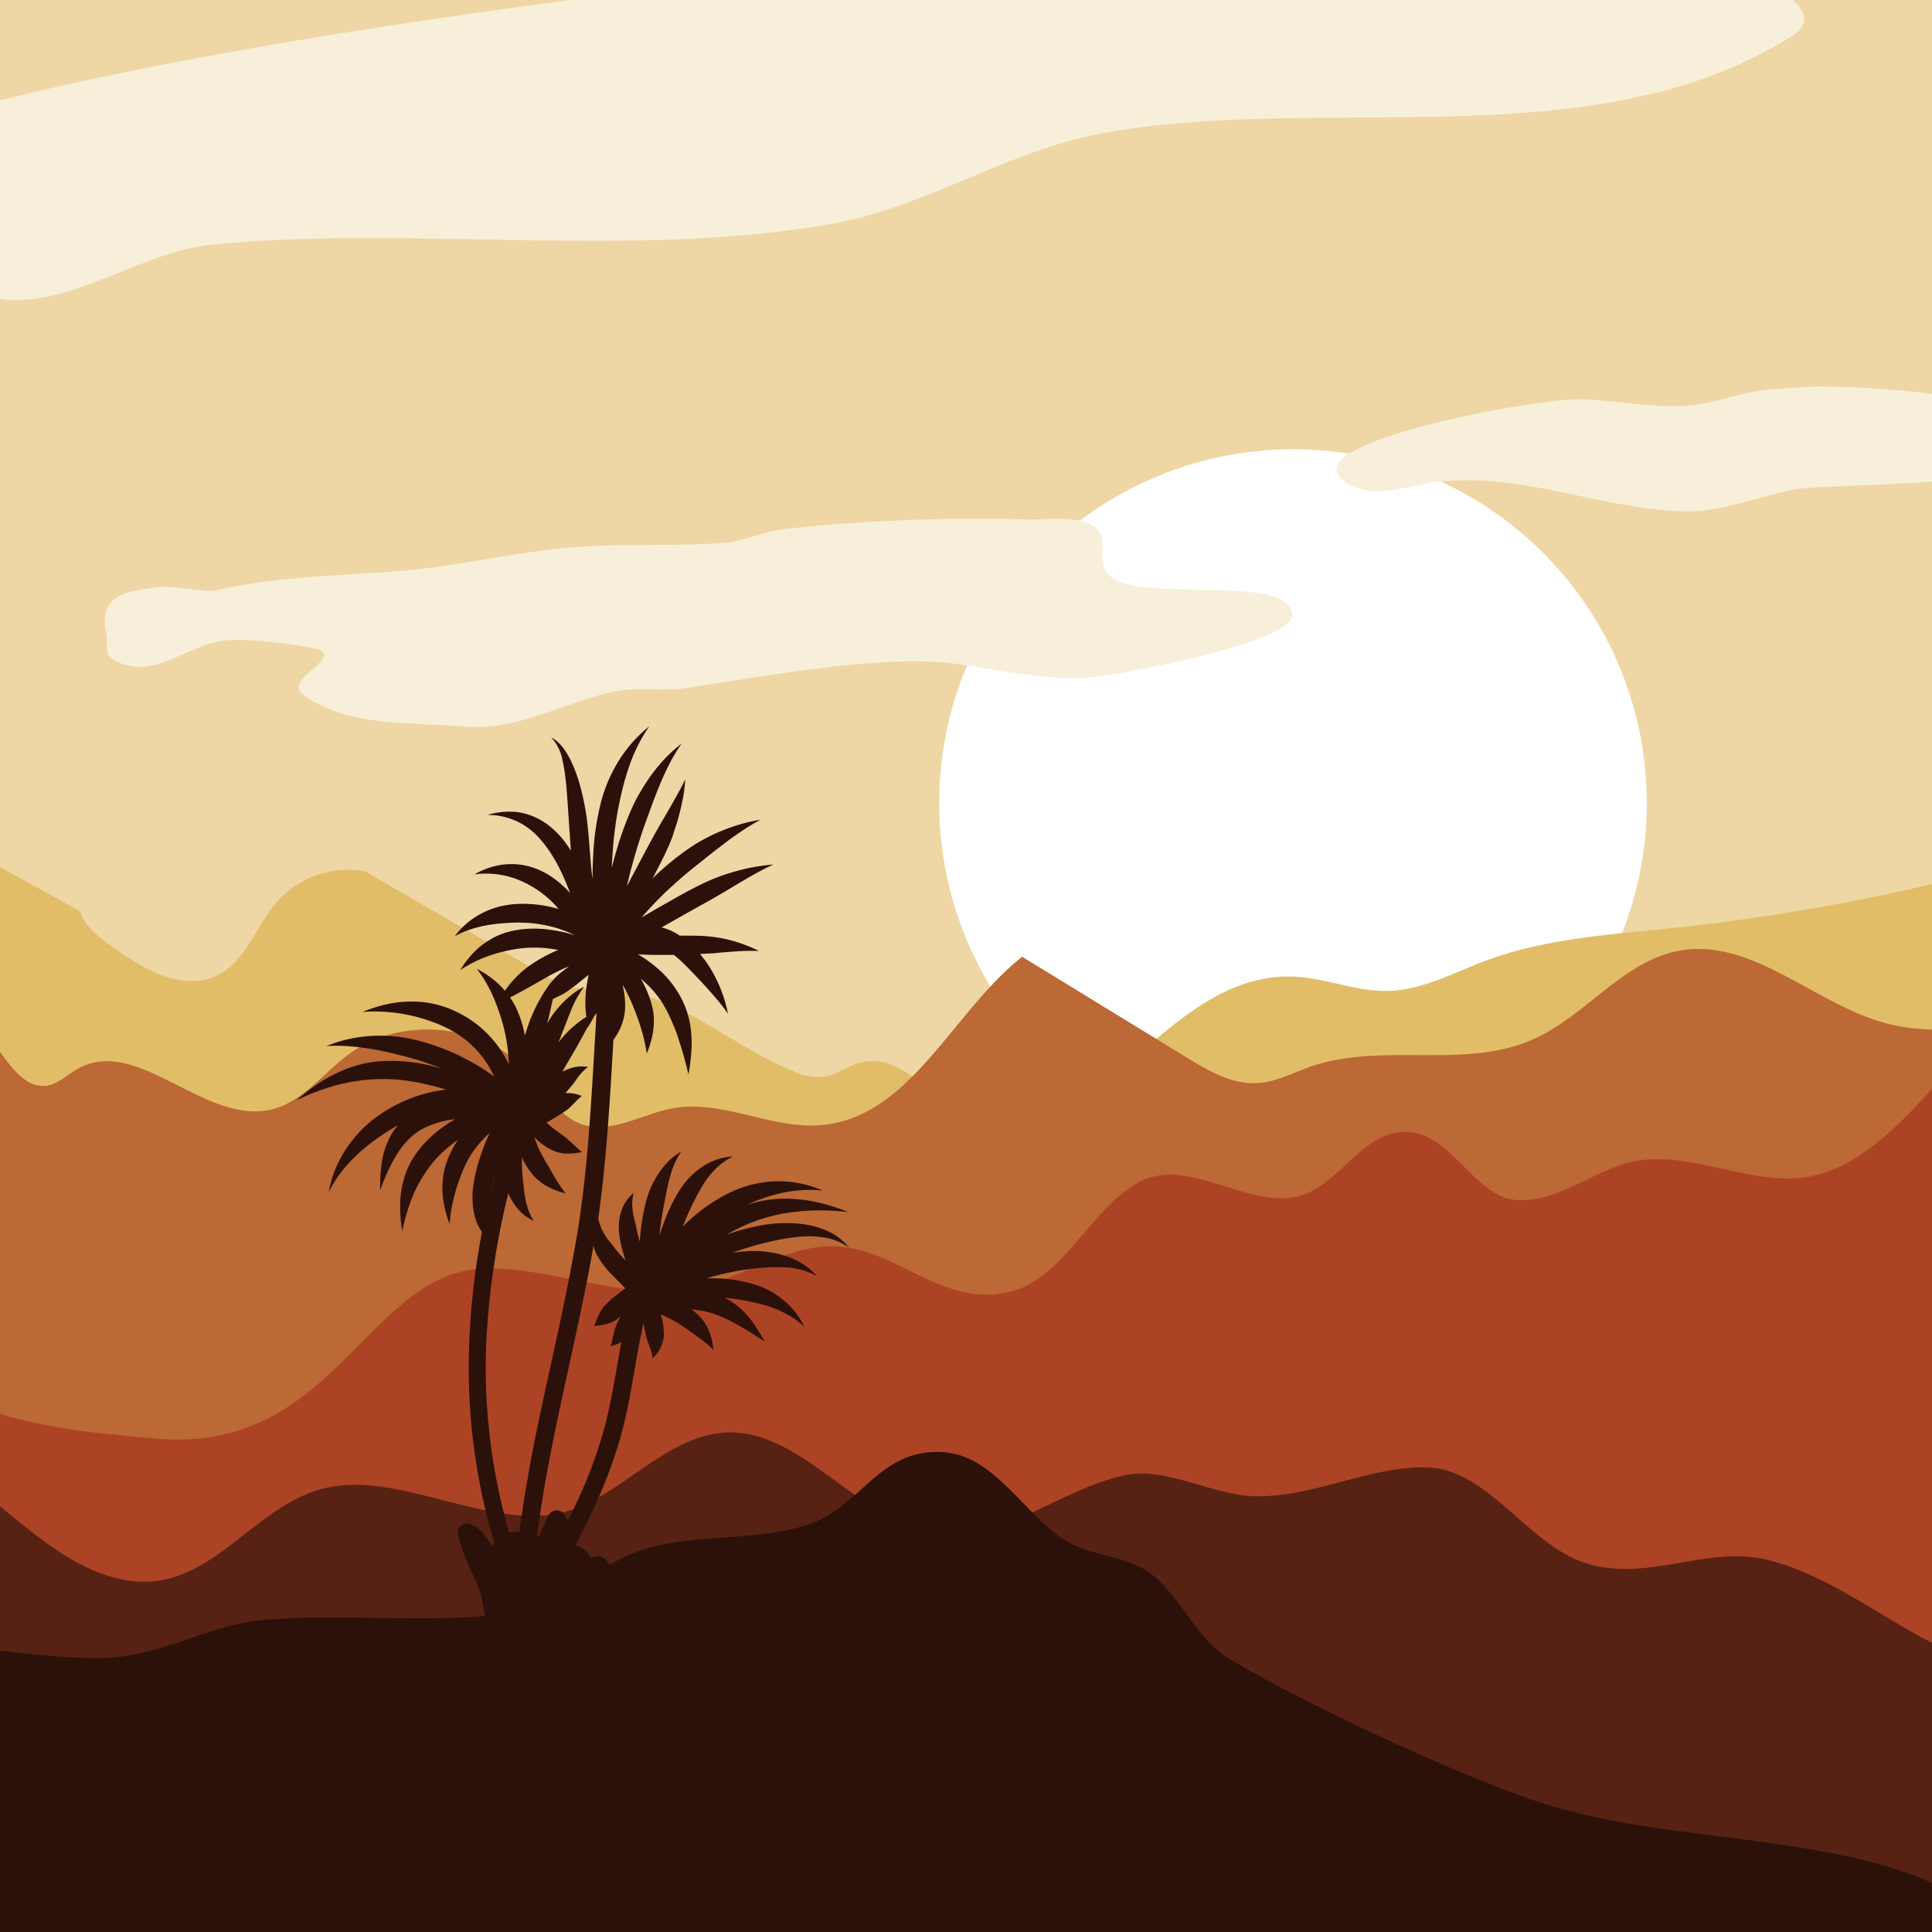 <svg xmlns="http://www.w3.org/2000/svg" viewBox="0 0 400 400"><defs><style>.cls-1{fill:#eed7a4;}.cls-2{fill:#fff;}.cls-3{fill:#e2bd68;}.cls-4{fill:#bc6935;}.cls-5{fill:#ad4325;}.cls-5,.cls-6,.cls-7,.cls-8{fill-rule:evenodd;}.cls-6{fill:#572213;}.cls-7{fill:#f8efdb;}.cls-8{fill:#2b1109;}</style></defs><g id="Layer_2" data-name="Layer 2"><g id="_ÎÓÈ_1" data-name="—ÎÓÈ_1"><g id="pre-made_18" data-name="pre-made 18"><rect class="cls-1" width="400" height="400"/><circle class="cls-2" cx="267.71" cy="166.26" r="73.26" transform="translate(-21.75 41.66) rotate(-8.55)"/><path class="cls-3" d="M400,183.05a438.14,438.14,0,0,1-54.21,9.14c-12.85,1.35-26,2.17-38.07,6.67-6.69,2.49-13.21,6.13-20.36,6.3-6.54.16-12.82-2.65-19.36-2.95-18.25-.86-31.12,16.64-45.77,27.56-4.25,3.16-9.3,6-14.56,5.3-11.45-1.42-18.76-18.17-29.84-15-2.58.75-4.81,2.57-7.47,2.91a12.17,12.17,0,0,1-6-1.16c-12.87-5.16-23.79-16-37.62-16.93-3-.19-6,.09-8.81-.67a24.78,24.78,0,0,1-6-2.8l-36.33-21a19.58,19.58,0,0,0-18,6C53.07,191.47,51,199.07,44.88,202c-7.1,3.41-15.25-1.39-21.65-6-2.74-2-5.64-4.15-6.72-7.35L0,179.5V400H400Z"/><path class="cls-4" d="M400,213.14a39.68,39.68,0,0,1-9.23-1.2c-15-3.88-27.89-17.89-43.12-15.1C336,199,328.3,210.33,317.46,215.17c-14.23,6.36-31.37.54-46.1,5.65-3.6,1.25-7.07,3.16-10.87,3.42-5.34.37-10.3-2.53-14.86-5.33l-34-20.82c-14.51,11.47-23.08,33.18-41.5,34.84-10.35.93-20.55-5.33-30.78-3.48-6.42,1.16-12.82,5.46-19,3.27-4.72-1.69-7.31-6.6-10.61-10.38-9.07-10.37-26.29-12.28-37.41-4.15-5.38,3.94-9.63,9.94-16.1,11.51-13.79,3.34-27.78-15.39-40.13-8.42-2.14,1.2-4,3.14-6.41,3.49-4.19.6-7.2-3.56-9.73-7.06V400H400Z"/><path class="cls-5" d="M376,243.3c-12.06,3-24.29-4.76-36.41-3.07-8.84,1.23-16.29,8.73-25.46,8.24-9.44-.51-14-15.66-24.87-14-8.3,1.28-12.9,12.07-21.52,13.42-10.27,1.61-22.32-8.3-31.79-3.2-10.67,5.74-15.73,20.69-27.85,23-13.41,2.5-22.14-8.85-34.71-9.62-11.2-.69-21.41,8.05-32.62,9.1-13.54,1.28-26.5-4.63-39.93-4.56-24.71.13-31.3,38.57-68.49,35.24C22,296.9,10.42,296,0,292.73V400H400V225.41C392.57,233.79,384.69,241.18,376,243.3Z"/><path class="cls-6" d="M400,340.14c-11.42-5.85-22.27-14.49-34.55-17.31s-24.44,4.87-37.24.78c-12-3.85-20.17-19.64-33-19.82-11.74-.17-23,6.1-35,6-9.09-.06-18.63-6.28-27.5-4.32-12.9,2.83-23.2,12.54-36.92,12-17.59-.7-29.81-23-47-20.75-13,1.68-22.38,15.71-35.44,17C98,315.17,81,304.31,66.48,308.3s-23.05,21.18-39.55,19C16.79,325.89,8.49,318.81,0,311.88V400H400Z"/><path class="cls-7" d="M225.07,108.26c-3.71-1.42-8.54-.61-12.4-.72a370,370,0,0,0-50.33,2c-4.27.45-8.19,2.55-12.48,2.86-11.09.79-22.4,0-33.44,1.12-10.41,1-20.65,3.46-31,4.44-15.13,1.44-26.32,1-41.65,4.46l-9.34-1c-7.7.73-14.41,1.38-12.35,10,.31,1.32-.44,3.92.84,4.78,8.06,5.45,15.48-2.58,23.27-3.56,4.7-.59,13.38.6,18.13,1.42,8.5,1.47-5.86,6.43-1.74,9.6,9,6.94,22.63,5.8,33.35,6.75,11.17,1,20.45-4.85,31-7.2,4.87-1.08,9.81,0,14.72-.73,15.62-2.24,41.44-7.22,56.53-5,8,1.19,16.69,2.91,24.75,2.95,7,0,44.15-7.29,44.55-12.86.65-9-30.57-2.69-37.46-8.12C226,116.31,231.06,110.56,225.07,108.26Z"/><path class="cls-7" d="M400,81.54A212.77,212.77,0,0,0,375.77,80l-10,.69c-5.66.57-11.14,3-16.78,3.34-7.1.39-14.29-1.08-21.37-1.35-8.82-.34-57.14,8.42-50.25,16,4.45,4.93,12.08,2.53,17.6,1.53,18.71-3.41,36.39,5.56,54.76,5.66,7,0,15.19-3.35,22.15-4.57,3.94-.68,16.63-.7,28.14-1.61Z"/><path class="cls-7" d="M0,20.79V61.87a14.33,14.33,0,0,0,2.29.27C16.2,62.6,29.84,52,44.16,50.6c41.78-4,87.57,3.14,128.6-4.38,19.34-3.55,36-15.06,55.55-18.65,44.55-8.17,99.08,5,139.44-18.15,2.17-1.24,6.5-3.19,5.65-6.29A6.39,6.39,0,0,0,371.09,0h-253C75.39,5.64,32.28,12.7,0,20.79Z"/><path class="cls-8" d="M400,389.88a43.8,43.8,0,0,0-4.42-1.86c-23.5-8.3-51.31-7.07-74.82-14.25-16.7-5.1-50.53-20.92-65.87-30.1-7.22-4.32-9.75-12-15.91-17.29-4.95-4.27-12.71-4-18.28-7.37-8.57-5.2-14.66-17.72-25.51-18.36-13.07-.77-16.74,11-27.33,14.79-11.63,4.18-25.87,1.55-37.37,6.39-8,3.38-14.51,10.55-23.39,11.93-17.93,2.79-35.23,0-53.16,1.71-11,1.08-20.42,7.41-32.31,7.78-6.94.21-14.29-.69-21.63-1.48V400H400Z"/><path class="cls-8" d="M78.77,219.71a23.54,23.54,0,0,0-3.94.62,25.42,25.42,0,0,0-3.76,1.24,31.23,31.23,0,0,0-5.16,2.75,43.41,43.41,0,0,0-4.53,3.51,44.42,44.42,0,0,1,8.72-3.26,37,37,0,0,1,5.31-.95c1.2-.13,2.37-.2,3.53-.21a34.57,34.57,0,0,1,5.29.34,48.18,48.18,0,0,1,5.3,1.05c1,.24,1.9.51,2.87.8-.65.07-1.31.16-2,.28A30.47,30.47,0,0,0,81.56,229a29.92,29.92,0,0,0-4.69,3.09,26.51,26.51,0,0,0-6,7.05,22.51,22.51,0,0,0-2.79,7.7A22.63,22.63,0,0,1,71,242.22a32.08,32.08,0,0,1,3.71-3.86,41.74,41.74,0,0,1,4.18-3.22c1.13-.77,2.3-1.5,3.51-2.16a1.07,1.07,0,0,0-.14.16,12.37,12.37,0,0,0-1.7,2.63A17,17,0,0,0,79.16,240a32.36,32.36,0,0,0-.44,6.43c.52-1.51,1.08-2.81,1.64-4.05a29.7,29.7,0,0,1,2-3.68,15.64,15.64,0,0,1,2.45-3,12.19,12.19,0,0,1,3-2.16,19.17,19.17,0,0,1,6-1.77l.42-.06-1.11.68a25.87,25.87,0,0,0-5.75,4.89,19,19,0,0,0-2.58,3.82A16.93,16.93,0,0,0,83.66,244a20.39,20.39,0,0,0-.78,4.42,30.35,30.35,0,0,0,.4,6.51,41,41,0,0,1,1.09-4.28,34.76,34.76,0,0,1,1.52-4,26.61,26.61,0,0,1,2-3.58,23.72,23.72,0,0,1,2.41-3.18A25.24,25.24,0,0,1,94.84,236a19.4,19.4,0,0,0-1.44,2.45A17.07,17.07,0,0,0,92.06,242a14.58,14.58,0,0,0-.4,2.48,17.78,17.78,0,0,0,.08,3.71,24.08,24.08,0,0,0,1.35,5.24,31.45,31.45,0,0,1,.47-3.61,34.68,34.68,0,0,1,.82-3.41,32.4,32.4,0,0,1,1.11-3.19,25.9,25.9,0,0,1,1.36-3A20.19,20.19,0,0,1,99.9,236c.48-.5,1-1,1.52-1.45a39.45,39.45,0,0,0-1.9,4.69A33.63,33.63,0,0,0,97.93,246a15.89,15.89,0,0,0-.1,2.37,14.25,14.25,0,0,0,.24,2.4,11.56,11.56,0,0,0,.85,2.81,8.74,8.74,0,0,0,.87,1.48,154.14,154.14,0,0,0-2.68,24.13,126.94,126.94,0,0,0,5.22,40.23,6.88,6.88,0,0,0-.43.7c-.17-.25-.33-.5-.48-.74a14,14,0,0,0-2.18-2.76,9,9,0,0,0-1.95-1.13,2,2,0,0,0-1.84.4,2,2,0,0,0-.63,1.78,15.21,15.21,0,0,0,.57,2.07c1.27,4.24,3,6.69,4.1,10.29a22.07,22.07,0,0,1,.83,4.29,1.83,1.83,0,0,0,2,1.65l.3-.05.13.26,0,.1a1.83,1.83,0,0,0,1.09,2.35,22.81,22.81,0,0,0,7.4,1,20.74,20.74,0,0,0,7.44-1.23c1.87-.82,5.14-4.2,6.86-7.63a10.57,10.57,0,0,0,1.25-4.24,4.72,4.72,0,0,0-1.31-3.59,2.54,2.54,0,0,0-3.12-.39l-.06,0a4.7,4.7,0,0,0-.76-1.22,4.06,4.06,0,0,0-2-1.25l-.43-.11c1.33-2.52,2.6-5.05,3.79-7.63a99.4,99.4,0,0,0,5.47-14.46c2.15-7.47,3-15.3,4.63-22.92.07-.34.15-.68.22-1v0c.09.44.17.89.27,1.33s.17.86.27,1.29.15.57.24.85c.14.48.32.85.47,1.31a10.59,10.59,0,0,1,.67,2.46,7.35,7.35,0,0,0,1.3-1.57,6.6,6.6,0,0,0,.58-1.23,6.42,6.42,0,0,0,.32-1.08,5.57,5.57,0,0,0,.11-1.08,13.9,13.9,0,0,0-.39-3.13c-.07-.35-.16-.69-.25-1l1.45.68a28.73,28.73,0,0,1,2.78,1.59c.55.36,1.08.74,1.61,1.12s1.1.73,1.66,1.16,1.12.8,1.7,1.3,1.12.93,1.71,1.53a15.79,15.79,0,0,0-.49-2.7,11.11,11.11,0,0,0-.67-1.75,9.64,9.64,0,0,0-.79-1.36,9,9,0,0,0-1-1.21,13.23,13.23,0,0,0-1.61-1.37,19.87,19.87,0,0,1,4.23.78,18.7,18.7,0,0,1,2.67,1.05c.87.41,1.75.84,2.69,1.38s1.77,1,2.76,1.64,1.79,1.11,2.8,1.8a40.5,40.5,0,0,0-2.57-4.13,18.76,18.76,0,0,0-2.2-2.49,13,13,0,0,0-1.79-1.42,11.56,11.56,0,0,0-1.75-1c.59,0,1.17.1,1.75.17,1.32.17,2.62.4,3.89.69a31.9,31.9,0,0,1,3.81,1,22.33,22.33,0,0,1,3.67,1.64,18.19,18.19,0,0,1,3.4,2.45,16.28,16.28,0,0,0-5.51-6.39,18.45,18.45,0,0,0-2.51-1.46,18.06,18.06,0,0,0-2.71-1,30.6,30.6,0,0,0-8.47-1.16q-.48,0-1,0l.86-.25q2-.57,4.11-1c1.38-.28,2.76-.5,4.13-.67.93-.11,1.84-.21,2.75-.28a30.59,30.59,0,0,1,4.16-.07,15.55,15.55,0,0,1,6.84,1.83,14.1,14.1,0,0,0-4.35-3.29,17.35,17.35,0,0,0-3.52-1.27,19.43,19.43,0,0,0-3.08-.53,21.15,21.15,0,0,0-3.09-.09,30.72,30.72,0,0,0-3.55.36c.51-.19,1-.37,1.55-.54,1.73-.59,3.48-1.1,5.21-1.52,1.18-.29,2.35-.55,3.51-.76s2.38-.41,3.54-.51a20.55,20.55,0,0,1,5.35.17,12,12,0,0,1,5.06,2.07,12.71,12.71,0,0,0-5.72-3.94,19.09,19.09,0,0,0-4.66-1,25.77,25.77,0,0,0-4-.1,29.52,29.52,0,0,0-3.9.45,46.36,46.36,0,0,0-7,1.88c.81-.48,1.63-.92,2.46-1.33a33.79,33.79,0,0,1,5.23-2.05A34.78,34.78,0,0,1,163.8,251a42.57,42.57,0,0,1,5.82-.4,53,53,0,0,1,6,.34,42.74,42.74,0,0,0-5.56-1.82,31.82,31.82,0,0,0-5.88-.9,24.52,24.52,0,0,0-4,.07,22.77,22.77,0,0,0-4,.72c-.51.14-1,.29-1.51.45l.71-.32a33.14,33.14,0,0,1,4.71-1.71,27.87,27.87,0,0,1,5-.94,25.82,25.82,0,0,1,5.27,0,23.7,23.7,0,0,0-7.62-1.87,22.45,22.45,0,0,0-5.37.29,21.35,21.35,0,0,0-3.5.88,26.79,26.79,0,0,0-4.9,2.26,36,36,0,0,0-7.1,5.41l-.51.51c.34-.88.7-1.76,1.07-2.62q.78-1.77,1.65-3.42c.4-.74.78-1.47,1.21-2.18a17.86,17.86,0,0,1,2.68-3.56,13.24,13.24,0,0,1,3.79-2.75,12.6,12.6,0,0,0-4.66,1.17,13.55,13.55,0,0,0-2.81,1.77,15.72,15.72,0,0,0-2,1.92,17.12,17.12,0,0,0-1.64,2.19,37.62,37.62,0,0,0-3.4,7.22c-.25.68-.48,1.35-.71,2a1.5,1.5,0,0,0,0-.2c.13-1.11.28-2.22.45-3.32s.37-2.19.58-3.27c.14-.72.27-1.44.42-2.15.23-1.11.45-2.17.76-3.21a16.59,16.59,0,0,1,2.3-5.17,14,14,0,0,0-3.34,2.78,16.27,16.27,0,0,0-1.74,2.39,17.34,17.34,0,0,0-1.15,2.18,18.76,18.76,0,0,0-.85,2.28,39.54,39.54,0,0,0-1.34,7c-.08.69-.14,1.37-.19,2.05-.07-.25-.14-.51-.2-.76-.19-.76-.36-1.51-.52-2.25-.11-.5-.24-1-.35-1.47a14.67,14.67,0,0,1-.45-2.69,7.57,7.57,0,0,1,.3-2.89,7.2,7.2,0,0,0-2,2.36,9.3,9.3,0,0,0-.77,2,10.71,10.71,0,0,0-.31,1.74,10,10,0,0,0,0,1.73,22.84,22.84,0,0,0,1,4.92c.12.41.25.82.38,1.22l-.61-.66a28.48,28.48,0,0,1-2-2.4c-.27-.35-.56-.65-.81-1a12.24,12.24,0,0,1-1-1.43c-.18-.37-.38-.68-.54-1.09a11.53,11.53,0,0,1-.7-2.08v0c.75-5.29,1.3-10.6,1.74-15.91.59-7,1-14.07,1.4-21.12.26-.36.51-.72.74-1.11a11.84,11.84,0,0,0,1-2.08,11.09,11.09,0,0,0,.69-3.78,19,19,0,0,0-.53-4.47c.65,1.18,1.24,2.33,1.76,3.49.36.82.69,1.64,1,2.5s.64,1.66.91,2.58.54,1.75.76,2.76.43,1.85.59,2.95a25.78,25.78,0,0,0,1.08-3.39,16.11,16.11,0,0,0,.34-2.4,12.63,12.63,0,0,0,0-2,11.42,11.42,0,0,0-.32-2,23.22,23.22,0,0,0-2.27-5.58l-.07-.12c.36.29.7.59,1,.89a20.09,20.09,0,0,1,3.67,4.47,28.42,28.42,0,0,1,1.65,3.26c.49,1.13,1,2.28,1.38,3.53s.8,2.42,1.16,3.76.69,2.53,1,3.93a42.63,42.63,0,0,0,.66-5.89,25.16,25.16,0,0,0-.24-4,17.7,17.7,0,0,0-.59-2.68,19,19,0,0,0-1.65-3.84,20.89,20.89,0,0,0-4.4-5.42,27,27,0,0,0-4.25-3.08c1.55.11,3.11.15,4.67.14.93,0,1.87,0,2.8,0,.28.22.56.46.84.7.9.78,1.77,1.67,2.66,2.59s1.78,1.84,2.63,2.78,1.8,2,2.6,2.94a37.57,37.57,0,0,1,2.45,3.16,27.26,27.26,0,0,0-1.11-4.06,30.46,30.46,0,0,0-1.7-3.87,25.52,25.52,0,0,0-1.79-2.91c-.37-.54-.78-1-1.19-1.53l2-.11c.84,0,1.67-.13,2.51-.2l2.53-.19a44.36,44.36,0,0,1,5.17-.12,31.13,31.13,0,0,0-5.08-2,29,29,0,0,0-3.56-.79c-.84-.13-1.67-.23-2.52-.29-1.25-.09-2.5-.09-3.75-.09l-1.5,0a11.39,11.39,0,0,0-3.77-1.71c2.38-1.33,4.74-2.68,7.11-4l3.59-2,2.37-1.39c1.32-.79,2.61-1.57,3.94-2.34,2-1.18,4-2.32,6.16-3.3a42.61,42.61,0,0,0-8.73,1.68c-1,.29-1.89.6-2.82.95s-1.83.74-2.72,1.16c-2.65,1.24-5.21,2.69-7.75,4.14-1.77,1-3.53,2-5.28,3.06a71.08,71.08,0,0,1,6.43-6.61c1.66-1.51,3.4-3,5.16-4.37,1.18-.95,2.36-1.89,3.53-2.8,1.55-1.2,3-2.35,4.57-3.4a48.62,48.62,0,0,1,4.91-3.07,35.36,35.36,0,0,0-4.6,1.07,39.17,39.17,0,0,0-4.46,1.67c-1,.43-1.9.9-2.84,1.41s-1.83,1.06-2.71,1.66a57.38,57.38,0,0,0-7.37,6l-.34.32c1.19-2.24,2.36-4.48,3.37-6.8.38-.86.73-1.74,1-2.63s.6-1.79.86-2.71c.38-1.38.71-2.74,1-4.16s.42-2.78.55-4.22c-.76,1.61-1.6,3.08-2.47,4.63s-1.72,3-2.59,4.48c-.69,1.19-1.35,2.38-2,3.59-1,1.81-1.95,3.64-2.93,5.47q-1.06,2-2.12,4c.19-.82.39-1.65.6-2.48.67-2.66,1.46-5.35,2.33-8,.55-1.66,1.14-3.28,1.73-4.9s1.2-3.27,1.84-4.85,1.37-3.25,2.15-4.77a34.29,34.29,0,0,1,2.71-4.56,28.64,28.64,0,0,0-3.84,3.52,36.54,36.54,0,0,0-3.25,4.13c-.65,1-1.26,2-1.84,3s-1.09,2.06-1.56,3.13a70,70,0,0,0-3.43,9.85q-.29,1-.54,2.07c0-.78.06-1.56.11-2.34.11-1.77.26-3.54.48-5.29s.49-3.48.84-5.19c.23-1.15.48-2.28.76-3.41a48.82,48.82,0,0,1,1.5-5.05,32.73,32.73,0,0,1,4.08-8,28.66,28.66,0,0,0-4,3.9,29.37,29.37,0,0,0-3.18,4.67,30.68,30.68,0,0,0-1.62,3.43,31.45,31.45,0,0,0-1.19,3.59,54.77,54.77,0,0,0-1.64,11.1c-.1,1.65-.14,3.29-.14,4.93-.38-2.51-.56-6.54-1-10.83-.1-1-.23-2-.39-3-.25-1.53-.56-3-.93-4.5a34.76,34.76,0,0,0-1.6-4.9c-1.25-2.94-2.76-5.15-4.65-6.07a9.22,9.22,0,0,1,2.37,4.85,34.4,34.4,0,0,1,.6,3.59c.17,1.36.27,2.78.38,4.25s.19,2.86.29,4.29c.12,1.77.25,3.52.36,5.18l.09,1.3a22.12,22.12,0,0,0-1.7-2.41,17.91,17.91,0,0,0-2.49-2.51,14.21,14.21,0,0,0-3-1.92,12.93,12.93,0,0,0-4.07-1.18,15.05,15.05,0,0,0-6,.61,14.14,14.14,0,0,1,7.47,2.06,15,15,0,0,1,3.35,2.86,24.83,24.83,0,0,1,1.82,2.32,31.14,31.14,0,0,1,2.3,3.91c.68,1.37,1.3,2.8,1.86,4.26.1.25.19.49.28.74a20.83,20.83,0,0,0-3.33-3,16.69,16.69,0,0,0-3.75-2.05,14.6,14.6,0,0,0-2.76-.74,14.26,14.26,0,0,0-4.23-.06,16.22,16.22,0,0,0-5.72,2,18.09,18.09,0,0,1,4-.09,17.89,17.89,0,0,1,3.72.73,19.23,19.23,0,0,1,3.37,1.42,20.27,20.27,0,0,1,3,1.92,20.52,20.52,0,0,1,3.34,3.19l-1.05-.29a26.28,26.28,0,0,0-6.44-.78,20.19,20.19,0,0,0-3.89.37,15.32,15.32,0,0,0-2.51.71,16.42,16.42,0,0,0-7.63,5.64,18,18,0,0,1,3.47-1.49,24.73,24.73,0,0,1,3.52-.85,31.4,31.4,0,0,1,3.51-.39,34,34,0,0,1,3.5-.1,27.21,27.21,0,0,1,5.55.71,24.27,24.27,0,0,1,5.33,1.9l0,0a30.12,30.12,0,0,0-5.35-1.16,23.08,23.08,0,0,0-6.16,0,18,18,0,0,0-3.63.9,14.82,14.82,0,0,0-2.24,1.07,16.35,16.35,0,0,0-3,2.2,20.45,20.45,0,0,0-3.34,4.19,26.88,26.88,0,0,1,6.3-3.06,28.38,28.38,0,0,1,3.18-.88,28.77,28.77,0,0,1,3.19-.56,24,24,0,0,1,5.22,0c.79.08,1.58.2,2.38.35a31,31,0,0,0-4.44,2.27,23.51,23.51,0,0,0-2.59,1.81,21.54,21.54,0,0,0-4,4.36l-.07-.07a18,18,0,0,0-2.11-2.08,21,21,0,0,0-3.64-2.38,25.42,25.42,0,0,1,2,3,30.44,30.44,0,0,1,1.55,3.14c.2.46.38.93.55,1.39l0,.11.06,0c.21.57.41,1.15.6,1.73.35,1.07.67,2.14.93,3.24a36.68,36.68,0,0,1,.84,5.39c.05.6.09,1.21.12,1.82a23.37,23.37,0,0,0-3.8-5.69,22.79,22.79,0,0,0-6.7-5.06,22.09,22.09,0,0,0-4.7-1.74,21,21,0,0,0-3.27-.5,23.7,23.7,0,0,0-4.9.15,28.29,28.29,0,0,0-6.9,1.94,32.56,32.56,0,0,1,4.84,0,34.11,34.11,0,0,1,9,1.85,26.6,26.6,0,0,1,4.1,1.75,21,21,0,0,1,5.59,4.25,20.7,20.7,0,0,1,3.66,5.5,46.72,46.72,0,0,0-7-4.2,45.79,45.79,0,0,0-7.67-2.93,36.14,36.14,0,0,0-5-1.06,31.64,31.64,0,0,0-5.14-.22,30.42,30.42,0,0,0-5.07.63,29.08,29.08,0,0,0-4.83,1.49,33.89,33.89,0,0,1,4.93.07c1.61.11,3.18.34,4.8.61s3.1.62,4.66,1,3.06.76,4.58,1.23,3.18,1.06,4.73,1.69l-.85-.22A36,36,0,0,0,78.77,219.71Zm45.07,40.54a18.17,18.17,0,0,0,2.85,3.66c.89.95,1.87,1.86,2.78,2.85-.9.65-1.78,1.33-2.62,2-.32.28-.64.55-.94.85a10.54,10.54,0,0,0-.87.9,5.63,5.63,0,0,0-.51.67,10,10,0,0,0-.62,1.17c-.39.82-.54,1.36-.93,2.19a14.71,14.71,0,0,0,1.47-.17,10.66,10.66,0,0,0,1.38-.33,6.41,6.41,0,0,0,.87-.31,7.15,7.15,0,0,0,.77-.42c.36-.24.7-.51,1-.78-.07.14-.14.27-.2.41-.2.39-.39.78-.56,1.17s-.22.54-.32.82c-.15.47-.23.87-.36,1.35-.24.9-.31,1.54-.63,2.45a12.31,12.31,0,0,0,1.82-.66l.42-.21c-1.17,6.35-2.07,12.78-3.85,19a95.72,95.72,0,0,1-5.27,13.94c-.63,1.36-1.28,2.7-2,4a5.23,5.23,0,0,0-.66-1.23,1.84,1.84,0,0,0-2.07-.78,2.12,2.12,0,0,0-1.19.82c-.24.34-.49,1.25-.71,1.65l-1.39,2.89-.31-.1c.58-4.55,1.29-9,2.09-13.38,2.68-14.65,6.32-28.78,9.19-44.48l.42-2.39c.06.3.13.59.22.89A7.11,7.11,0,0,0,123.84,260.25Zm-4.26-56.59,2.29-1.84c-.24,1.2-.46,2.41-.59,3.64,0,.47-.07.95-.08,1.43s0,1,0,1.45c0,.76.12,1.44.21,2.2v0l-.22.13a20.41,20.41,0,0,0-2.54,1.92,21,21,0,0,0-1.53,1.46c-.47.51-.92,1-1.35,1.61l-.14.19.27-.69,1.16-3c.4-1,.76-2,1.18-3a21.36,21.36,0,0,1,2.69-4.86,16.49,16.49,0,0,0-3.46,2.4,18.25,18.25,0,0,0-2,2.06,22.19,22.19,0,0,0-1.42,1.89q-.39.6-.75,1.23c.14-.57.28-1.13.41-1.68.28-1.19.51-2.32.77-3.38l.84-.4c.43-.22.82-.37,1.25-.62a7.54,7.54,0,0,0,.77-.47c.36-.25.71-.52,1.07-.79S119.23,204,119.58,203.66Zm-13.07,2.4c.6-.34,1.19-.65,1.83-1s1.19-.64,1.8-1l2.11-1.2a47.23,47.23,0,0,1,5-2.57l.58-.24-.66.5-.63.5a13.57,13.57,0,0,0-3.09,3.2,26.72,26.72,0,0,0-1.63,2.58c-.41.71-.79,1.45-1.16,2.24s-.66,1.51-1,2.31c-.35,1-.67,2-1,3a23.07,23.07,0,0,0-1.51-5.06,15.62,15.62,0,0,0-1.16-2.22l-.39-.58Zm-2.34,31.84,0,0V238l-.08.06Zm1.09,9.12s0,0,0,.06a11.23,11.23,0,0,0,.93,1.79,11.54,11.54,0,0,0,1.47,1.91,9.87,9.87,0,0,0,2.86,2,10.22,10.22,0,0,1-1.22-2.56,16.45,16.45,0,0,1-.62-2.6c-.16-.85-.23-1.7-.33-2.6s-.18-1.72-.24-2.61-.08-1.88-.07-2.82a15.62,15.62,0,0,0,2.25,3.61,8.62,8.62,0,0,0,1.13,1.13,11,11,0,0,0,1.29.95,12.39,12.39,0,0,0,1.69.9,17.52,17.52,0,0,0,2.68.88c-.64-.79-1.07-1.51-1.61-2.32s-.9-1.5-1.35-2.27c-.26-.45-.48-.88-.75-1.32a30.45,30.45,0,0,1-1.66-3,22.78,22.78,0,0,1-1.07-2.71,13.7,13.7,0,0,0,1.06,1,12.15,12.15,0,0,0,3,1.85,6.86,6.86,0,0,0,1.11.36,8.86,8.86,0,0,0,1.15.17,11.06,11.06,0,0,0,1.41,0,16.7,16.7,0,0,0,2.09-.3c-.71-.58-1.17-1.06-1.83-1.66-.3-.27-.54-.51-.85-.77s-.53-.48-.83-.71-.65-.5-1-.74a26.14,26.14,0,0,1-2.25-1.71l-.55-.5c.69-.4,1.37-.81,2.05-1.22l1-.63,1-.65c.22-.16.42-.32.63-.5s.58-.57.91-.89a20.37,20.37,0,0,1,1.71-1.63,9.5,9.5,0,0,0-1.76-.51,7,7,0,0,0-1.21-.09,2.94,2.94,0,0,0-.42,0l.45-.51c.38-.43.73-.86,1.08-1.29s.68-.93,1-1.38a12.12,12.12,0,0,1,2.15-2.25,8.77,8.77,0,0,0-2.45,0,9.67,9.67,0,0,0-2.85,1c.7-1.25,1.44-2.49,2.16-3.73.49-.86,1-1.7,1.43-2.54.58-1,1.09-2,1.66-3a.5.5,0,0,1,0,.12c.41-.69.77-1.25,1.15-2l.11-.2c.18-.27.37-.54.56-.8-.55,8.82-1,17.63-1.71,26.42-.65,7.8-1.53,15.58-3,23.32-2.86,15.71-6.51,29.83-9.18,44.48-.79,4.35-1.5,8.75-2.08,13.24a7.72,7.72,0,0,0-2.13.11,123.29,123.29,0,0,1-4.78-38.08A159.14,159.14,0,0,1,105.26,247Zm-3.67-.42c.22-1,.47-2,.75-3.07l0-.1c-.28,1.11-.55,2.21-.81,3.32Z"/></g></g></g></svg>